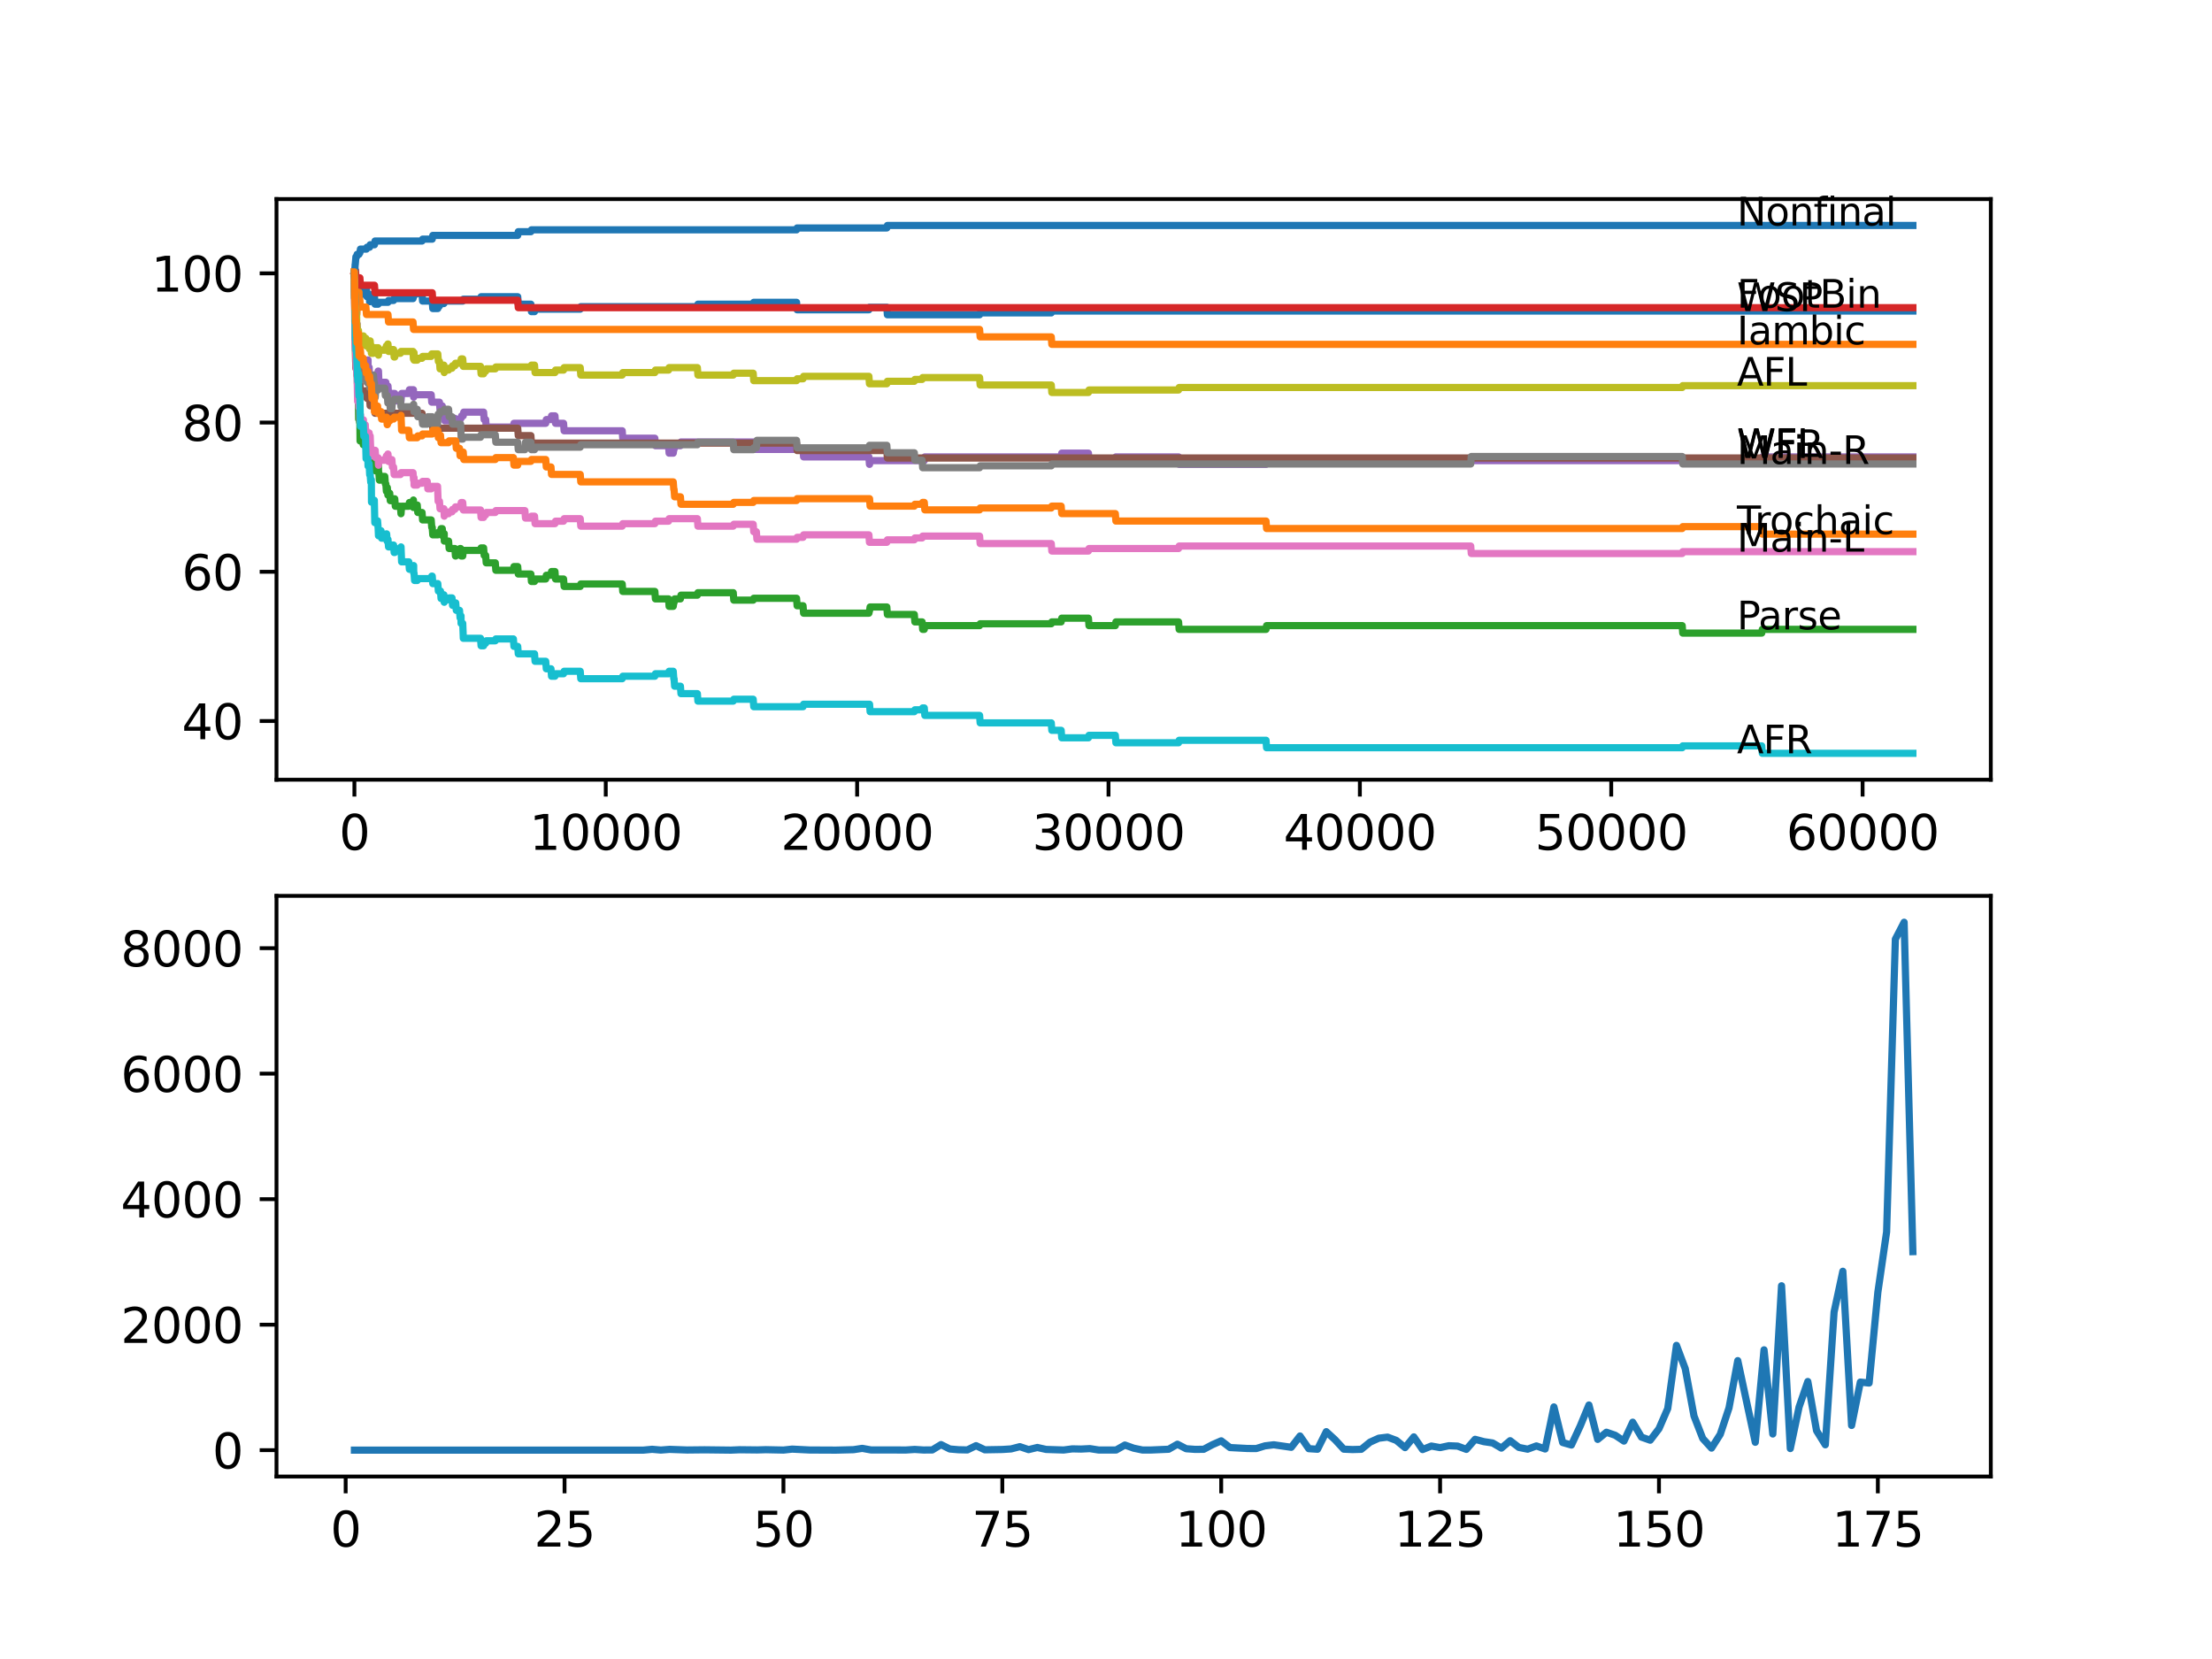 <?xml version="1.0" encoding="utf-8" standalone="no"?>
<!DOCTYPE svg PUBLIC "-//W3C//DTD SVG 1.1//EN"
  "http://www.w3.org/Graphics/SVG/1.1/DTD/svg11.dtd">
<svg xmlns:xlink="http://www.w3.org/1999/xlink" width="460.8pt" height="345.6pt" viewBox="0 0 460.8 345.6" xmlns="http://www.w3.org/2000/svg" version="1.1">
 <defs>
  <style type="text/css">*{stroke-linejoin: round; stroke-linecap: butt}</style>
 </defs>
 <g id="figure_1">
  <g id="patch_1">
   <path d="M 0 345.6 
L 460.8 345.6 
L 460.8 0 
L 0 0 
z
" style="fill: #ffffff"/>
  </g>
  <g id="axes_1">
   <g id="patch_2">
    <path d="M 57.6 162.432 
L 414.72 162.432 
L 414.72 41.472 
L 57.6 41.472 
z
" style="fill: #ffffff"/>
   </g>
   <g id="matplotlib.axis_1">
    <g id="xtick_1">
     <g id="line2d_1">
      <defs>
       <path id="mf58bd9897e" d="M 0 0 
L 0 3.5 
" style="stroke: #000000; stroke-width: 0.8"/>
      </defs>
      <g>
       <use xlink:href="#mf58bd9897e" x="73.827" y="162.432" style="stroke: #000000; stroke-width: 0.8"/>
      </g>
     </g>
     <g id="text_1">
      <!-- 0 -->
      <g transform="translate(70.646 177.03)scale(0.1 -0.1)">
       <defs>
        <path id="DejaVuSans-30" d="M 2034 4250 
Q 1547 4250 1301 3770 
Q 1056 3291 1056 2328 
Q 1056 1369 1301 889 
Q 1547 409 2034 409 
Q 2525 409 2770 889 
Q 3016 1369 3016 2328 
Q 3016 3291 2770 3770 
Q 2525 4250 2034 4250 
z
M 2034 4750 
Q 2819 4750 3233 4129 
Q 3647 3509 3647 2328 
Q 3647 1150 3233 529 
Q 2819 -91 2034 -91 
Q 1250 -91 836 529 
Q 422 1150 422 2328 
Q 422 3509 836 4129 
Q 1250 4750 2034 4750 
z
" transform="scale(0.016)"/>
       </defs>
       <use xlink:href="#DejaVuSans-30"/>
      </g>
     </g>
    </g>
    <g id="xtick_2">
     <g id="line2d_2">
      <g>
       <use xlink:href="#mf58bd9897e" x="126.192" y="162.432" style="stroke: #000000; stroke-width: 0.8"/>
      </g>
     </g>
     <g id="text_2">
      <!-- 10000 -->
      <g transform="translate(110.286 177.03)scale(0.1 -0.1)">
       <defs>
        <path id="DejaVuSans-31" d="M 794 531 
L 1825 531 
L 1825 4091 
L 703 3866 
L 703 4441 
L 1819 4666 
L 2450 4666 
L 2450 531 
L 3481 531 
L 3481 0 
L 794 0 
L 794 531 
z
" transform="scale(0.016)"/>
       </defs>
       <use xlink:href="#DejaVuSans-31"/>
       <use xlink:href="#DejaVuSans-30" x="63.623"/>
       <use xlink:href="#DejaVuSans-30" x="127.246"/>
       <use xlink:href="#DejaVuSans-30" x="190.869"/>
       <use xlink:href="#DejaVuSans-30" x="254.492"/>
      </g>
     </g>
    </g>
    <g id="xtick_3">
     <g id="line2d_3">
      <g>
       <use xlink:href="#mf58bd9897e" x="178.556" y="162.432" style="stroke: #000000; stroke-width: 0.8"/>
      </g>
     </g>
     <g id="text_3">
      <!-- 20000 -->
      <g transform="translate(162.65 177.03)scale(0.1 -0.1)">
       <defs>
        <path id="DejaVuSans-32" d="M 1228 531 
L 3431 531 
L 3431 0 
L 469 0 
L 469 531 
Q 828 903 1448 1529 
Q 2069 2156 2228 2338 
Q 2531 2678 2651 2914 
Q 2772 3150 2772 3378 
Q 2772 3750 2511 3984 
Q 2250 4219 1831 4219 
Q 1534 4219 1204 4116 
Q 875 4013 500 3803 
L 500 4441 
Q 881 4594 1212 4672 
Q 1544 4750 1819 4750 
Q 2544 4750 2975 4387 
Q 3406 4025 3406 3419 
Q 3406 3131 3298 2873 
Q 3191 2616 2906 2266 
Q 2828 2175 2409 1742 
Q 1991 1309 1228 531 
z
" transform="scale(0.016)"/>
       </defs>
       <use xlink:href="#DejaVuSans-32"/>
       <use xlink:href="#DejaVuSans-30" x="63.623"/>
       <use xlink:href="#DejaVuSans-30" x="127.246"/>
       <use xlink:href="#DejaVuSans-30" x="190.869"/>
       <use xlink:href="#DejaVuSans-30" x="254.492"/>
      </g>
     </g>
    </g>
    <g id="xtick_4">
     <g id="line2d_4">
      <g>
       <use xlink:href="#mf58bd9897e" x="230.921" y="162.432" style="stroke: #000000; stroke-width: 0.8"/>
      </g>
     </g>
     <g id="text_4">
      <!-- 30000 -->
      <g transform="translate(215.015 177.03)scale(0.1 -0.1)">
       <defs>
        <path id="DejaVuSans-33" d="M 2597 2516 
Q 3050 2419 3304 2112 
Q 3559 1806 3559 1356 
Q 3559 666 3084 287 
Q 2609 -91 1734 -91 
Q 1441 -91 1130 -33 
Q 819 25 488 141 
L 488 750 
Q 750 597 1062 519 
Q 1375 441 1716 441 
Q 2309 441 2620 675 
Q 2931 909 2931 1356 
Q 2931 1769 2642 2001 
Q 2353 2234 1838 2234 
L 1294 2234 
L 1294 2753 
L 1863 2753 
Q 2328 2753 2575 2939 
Q 2822 3125 2822 3475 
Q 2822 3834 2567 4026 
Q 2313 4219 1838 4219 
Q 1578 4219 1281 4162 
Q 984 4106 628 3988 
L 628 4550 
Q 988 4650 1302 4700 
Q 1616 4750 1894 4750 
Q 2613 4750 3031 4423 
Q 3450 4097 3450 3541 
Q 3450 3153 3228 2886 
Q 3006 2619 2597 2516 
z
" transform="scale(0.016)"/>
       </defs>
       <use xlink:href="#DejaVuSans-33"/>
       <use xlink:href="#DejaVuSans-30" x="63.623"/>
       <use xlink:href="#DejaVuSans-30" x="127.246"/>
       <use xlink:href="#DejaVuSans-30" x="190.869"/>
       <use xlink:href="#DejaVuSans-30" x="254.492"/>
      </g>
     </g>
    </g>
    <g id="xtick_5">
     <g id="line2d_5">
      <g>
       <use xlink:href="#mf58bd9897e" x="283.285" y="162.432" style="stroke: #000000; stroke-width: 0.8"/>
      </g>
     </g>
     <g id="text_5">
      <!-- 40000 -->
      <g transform="translate(267.379 177.03)scale(0.1 -0.1)">
       <defs>
        <path id="DejaVuSans-34" d="M 2419 4116 
L 825 1625 
L 2419 1625 
L 2419 4116 
z
M 2253 4666 
L 3047 4666 
L 3047 1625 
L 3713 1625 
L 3713 1100 
L 3047 1100 
L 3047 0 
L 2419 0 
L 2419 1100 
L 313 1100 
L 313 1709 
L 2253 4666 
z
" transform="scale(0.016)"/>
       </defs>
       <use xlink:href="#DejaVuSans-34"/>
       <use xlink:href="#DejaVuSans-30" x="63.623"/>
       <use xlink:href="#DejaVuSans-30" x="127.246"/>
       <use xlink:href="#DejaVuSans-30" x="190.869"/>
       <use xlink:href="#DejaVuSans-30" x="254.492"/>
      </g>
     </g>
    </g>
    <g id="xtick_6">
     <g id="line2d_6">
      <g>
       <use xlink:href="#mf58bd9897e" x="335.65" y="162.432" style="stroke: #000000; stroke-width: 0.8"/>
      </g>
     </g>
     <g id="text_6">
      <!-- 50000 -->
      <g transform="translate(319.744 177.03)scale(0.1 -0.1)">
       <defs>
        <path id="DejaVuSans-35" d="M 691 4666 
L 3169 4666 
L 3169 4134 
L 1269 4134 
L 1269 2991 
Q 1406 3038 1543 3061 
Q 1681 3084 1819 3084 
Q 2600 3084 3056 2656 
Q 3513 2228 3513 1497 
Q 3513 744 3044 326 
Q 2575 -91 1722 -91 
Q 1428 -91 1123 -41 
Q 819 9 494 109 
L 494 744 
Q 775 591 1075 516 
Q 1375 441 1709 441 
Q 2250 441 2565 725 
Q 2881 1009 2881 1497 
Q 2881 1984 2565 2268 
Q 2250 2553 1709 2553 
Q 1456 2553 1204 2497 
Q 953 2441 691 2322 
L 691 4666 
z
" transform="scale(0.016)"/>
       </defs>
       <use xlink:href="#DejaVuSans-35"/>
       <use xlink:href="#DejaVuSans-30" x="63.623"/>
       <use xlink:href="#DejaVuSans-30" x="127.246"/>
       <use xlink:href="#DejaVuSans-30" x="190.869"/>
       <use xlink:href="#DejaVuSans-30" x="254.492"/>
      </g>
     </g>
    </g>
    <g id="xtick_7">
     <g id="line2d_7">
      <g>
       <use xlink:href="#mf58bd9897e" x="388.014" y="162.432" style="stroke: #000000; stroke-width: 0.8"/>
      </g>
     </g>
     <g id="text_7">
      <!-- 60000 -->
      <g transform="translate(372.108 177.03)scale(0.1 -0.1)">
       <defs>
        <path id="DejaVuSans-36" d="M 2113 2584 
Q 1688 2584 1439 2293 
Q 1191 2003 1191 1497 
Q 1191 994 1439 701 
Q 1688 409 2113 409 
Q 2538 409 2786 701 
Q 3034 994 3034 1497 
Q 3034 2003 2786 2293 
Q 2538 2584 2113 2584 
z
M 3366 4563 
L 3366 3988 
Q 3128 4100 2886 4159 
Q 2644 4219 2406 4219 
Q 1781 4219 1451 3797 
Q 1122 3375 1075 2522 
Q 1259 2794 1537 2939 
Q 1816 3084 2150 3084 
Q 2853 3084 3261 2657 
Q 3669 2231 3669 1497 
Q 3669 778 3244 343 
Q 2819 -91 2113 -91 
Q 1303 -91 875 529 
Q 447 1150 447 2328 
Q 447 3434 972 4092 
Q 1497 4750 2381 4750 
Q 2619 4750 2861 4703 
Q 3103 4656 3366 4563 
z
" transform="scale(0.016)"/>
       </defs>
       <use xlink:href="#DejaVuSans-36"/>
       <use xlink:href="#DejaVuSans-30" x="63.623"/>
       <use xlink:href="#DejaVuSans-30" x="127.246"/>
       <use xlink:href="#DejaVuSans-30" x="190.869"/>
       <use xlink:href="#DejaVuSans-30" x="254.492"/>
      </g>
     </g>
    </g>
   </g>
   <g id="matplotlib.axis_2">
    <g id="ytick_1">
     <g id="line2d_8">
      <defs>
       <path id="m4ec3fff68a" d="M 0 0 
L -3.5 0 
" style="stroke: #000000; stroke-width: 0.8"/>
      </defs>
      <g>
       <use xlink:href="#m4ec3fff68a" x="57.6" y="150.199" style="stroke: #000000; stroke-width: 0.8"/>
      </g>
     </g>
     <g id="text_8">
      <!-- 40 -->
      <g transform="translate(37.875 153.998)scale(0.1 -0.1)">
       <use xlink:href="#DejaVuSans-34"/>
       <use xlink:href="#DejaVuSans-30" x="63.623"/>
      </g>
     </g>
    </g>
    <g id="ytick_2">
     <g id="line2d_9">
      <g>
       <use xlink:href="#m4ec3fff68a" x="57.6" y="119.114" style="stroke: #000000; stroke-width: 0.8"/>
      </g>
     </g>
     <g id="text_9">
      <!-- 60 -->
      <g transform="translate(37.875 122.913)scale(0.1 -0.1)">
       <use xlink:href="#DejaVuSans-36"/>
       <use xlink:href="#DejaVuSans-30" x="63.623"/>
      </g>
     </g>
    </g>
    <g id="ytick_3">
     <g id="line2d_10">
      <g>
       <use xlink:href="#m4ec3fff68a" x="57.6" y="88.028" style="stroke: #000000; stroke-width: 0.8"/>
      </g>
     </g>
     <g id="text_10">
      <!-- 80 -->
      <g transform="translate(37.875 91.828)scale(0.1 -0.1)">
       <defs>
        <path id="DejaVuSans-38" d="M 2034 2216 
Q 1584 2216 1326 1975 
Q 1069 1734 1069 1313 
Q 1069 891 1326 650 
Q 1584 409 2034 409 
Q 2484 409 2743 651 
Q 3003 894 3003 1313 
Q 3003 1734 2745 1975 
Q 2488 2216 2034 2216 
z
M 1403 2484 
Q 997 2584 770 2862 
Q 544 3141 544 3541 
Q 544 4100 942 4425 
Q 1341 4750 2034 4750 
Q 2731 4750 3128 4425 
Q 3525 4100 3525 3541 
Q 3525 3141 3298 2862 
Q 3072 2584 2669 2484 
Q 3125 2378 3379 2068 
Q 3634 1759 3634 1313 
Q 3634 634 3220 271 
Q 2806 -91 2034 -91 
Q 1263 -91 848 271 
Q 434 634 434 1313 
Q 434 1759 690 2068 
Q 947 2378 1403 2484 
z
M 1172 3481 
Q 1172 3119 1398 2916 
Q 1625 2713 2034 2713 
Q 2441 2713 2670 2916 
Q 2900 3119 2900 3481 
Q 2900 3844 2670 4047 
Q 2441 4250 2034 4250 
Q 1625 4250 1398 4047 
Q 1172 3844 1172 3481 
z
" transform="scale(0.016)"/>
       </defs>
       <use xlink:href="#DejaVuSans-38"/>
       <use xlink:href="#DejaVuSans-30" x="63.623"/>
      </g>
     </g>
    </g>
    <g id="ytick_4">
     <g id="line2d_11">
      <g>
       <use xlink:href="#m4ec3fff68a" x="57.6" y="56.943" style="stroke: #000000; stroke-width: 0.8"/>
      </g>
     </g>
     <g id="text_11">
      <!-- 100 -->
      <g transform="translate(31.512 60.743)scale(0.1 -0.1)">
       <use xlink:href="#DejaVuSans-31"/>
       <use xlink:href="#DejaVuSans-30" x="63.623"/>
       <use xlink:href="#DejaVuSans-30" x="127.246"/>
      </g>
     </g>
    </g>
   </g>
   <g id="line2d_12">
    <path d="M 73.833 56.943 
L 73.843 56.244 
L 73.917 58.057 
L 73.922 58.057 
L 73.927 59.611 
L 73.985 56.373 
L 74.037 59.482 
L 74.053 59.482 
L 74.095 62.59 
L 74.168 62.072 
L 74.178 62.072 
L 74.288 61.554 
L 74.304 63.109 
L 74.398 62.202 
L 74.414 62.202 
L 74.529 61.295 
L 74.686 61.295 
L 74.786 60.13 
L 74.791 61.684 
L 74.959 61.684 
L 75.074 61.295 
L 75.707 61.295 
L 75.823 60.777 
L 76.226 60.777 
L 76.331 60.259 
L 76.446 61.813 
L 76.896 61.813 
L 76.99 61.295 
L 76.996 62.85 
L 77.116 62.85 
L 77.231 62.331 
L 77.357 62.331 
L 77.472 61.813 
L 78.011 61.813 
L 78.127 63.368 
L 78.776 63.368 
L 78.891 62.979 
L 80.823 62.979 
L 80.939 62.59 
L 81.991 62.59 
L 82.106 62.202 
L 86.039 62.202 
L 86.154 61.684 
L 86.248 61.684 
L 86.364 61.166 
L 87.919 61.166 
L 88.034 62.72 
L 90.04 62.72 
L 90.155 64.274 
L 91.202 64.274 
L 91.317 63.756 
L 91.548 63.756 
L 91.663 63.238 
L 92.474 63.238 
L 92.59 62.72 
L 96.397 62.72 
L 96.512 62.331 
L 100.104 62.331 
L 100.219 61.813 
L 107.849 61.813 
L 107.964 63.368 
L 110.593 63.368 
L 110.708 64.922 
L 111.352 64.922 
L 111.467 64.404 
L 120.872 64.404 
L 120.987 63.886 
L 145.274 63.886 
L 145.389 63.368 
L 156.904 63.368 
L 157.019 62.979 
L 165.937 62.979 
L 166.052 64.533 
L 181.007 64.533 
L 181.122 64.015 
L 184.741 64.015 
L 184.856 65.569 
L 204.068 65.569 
L 204.184 65.181 
L 218.998 65.181 
L 219.113 64.792 
L 398.487 64.792 
L 398.487 64.792 
" clip-path="url(#p5e7562439b)" style="fill: none; stroke: #1f77b4; stroke-width: 1.5; stroke-linecap: square"/>
   </g>
   <g id="line2d_13">
    <path d="M 73.833 58.498 
L 73.927 64.87 
L 73.958 63.704 
L 73.995 63.704 
L 74.006 63.316 
L 74.011 64.87 
L 74.095 64.481 
L 74.168 64.481 
L 74.283 63.963 
L 74.304 63.963 
L 74.341 65.518 
L 74.414 63.963 
L 74.55 63.963 
L 74.665 62.409 
L 74.712 62.409 
L 74.786 60.855 
L 74.822 62.409 
L 74.959 62.409 
L 75.074 63.963 
L 76.226 63.963 
L 76.341 65.518 
L 80.823 65.518 
L 80.939 67.072 
L 86.039 67.072 
L 86.154 68.626 
L 204.068 68.626 
L 204.184 70.18 
L 218.998 70.18 
L 219.113 71.735 
L 398.487 71.735 
L 398.487 71.735 
" clip-path="url(#p5e7562439b)" style="fill: none; stroke: #ff7f0e; stroke-width: 1.5; stroke-linecap: square"/>
   </g>
   <g id="line2d_14">
    <path d="M 73.833 58.498 
L 73.843 57.798 
L 73.864 62.072 
L 73.88 62.072 
L 73.89 62.072 
L 73.911 61.166 
L 73.927 65.828 
L 73.932 65.828 
L 74.063 73.082 
L 74.068 72.305 
L 74.095 75.413 
L 74.157 74.895 
L 74.168 74.895 
L 74.178 76.449 
L 74.278 75.154 
L 74.288 75.154 
L 74.403 77.356 
L 74.414 77.356 
L 74.419 76.838 
L 74.461 79.946 
L 74.498 79.558 
L 74.618 82.666 
L 74.65 82.666 
L 74.718 87.329 
L 74.77 86.422 
L 74.786 86.422 
L 74.901 87.977 
L 74.959 87.977 
L 74.969 87.588 
L 75.011 91.862 
L 75.016 91.862 
L 75.084 91.862 
L 75.199 91.085 
L 75.571 91.085 
L 75.671 92.639 
L 75.681 91.862 
L 76.168 91.862 
L 76.283 90.567 
L 76.331 90.567 
L 76.446 92.121 
L 76.624 92.121 
L 76.671 91.344 
L 76.676 92.898 
L 76.728 92.898 
L 76.959 92.898 
L 77.006 96.007 
L 77.074 95.618 
L 77.116 95.618 
L 77.231 95.1 
L 77.341 95.1 
L 77.357 96.655 
L 77.388 94.582 
L 77.446 94.582 
L 77.812 94.582 
L 77.928 96.136 
L 77.98 96.136 
L 78.011 94.971 
L 78.017 96.525 
L 78.079 96.525 
L 78.195 98.079 
L 78.655 98.079 
L 78.771 97.302 
L 78.776 97.302 
L 78.844 96.914 
L 78.849 98.468 
L 78.87 98.468 
L 78.917 98.468 
L 79.033 100.022 
L 79.378 100.022 
L 79.493 99.245 
L 80.158 99.245 
L 80.274 100.799 
L 80.378 100.799 
L 80.493 102.354 
L 80.546 102.354 
L 80.661 101.576 
L 80.687 101.576 
L 80.802 103.131 
L 80.823 103.131 
L 80.939 102.742 
L 81.185 102.742 
L 81.3 104.296 
L 81.991 104.296 
L 82.106 103.908 
L 82.232 103.908 
L 82.347 105.462 
L 83.415 105.462 
L 83.531 107.016 
L 83.541 107.016 
L 83.662 105.462 
L 85.164 105.462 
L 85.28 104.685 
L 86.039 104.685 
L 86.123 104.167 
L 86.128 105.721 
L 86.138 105.721 
L 86.248 105.721 
L 86.364 105.203 
L 86.919 105.203 
L 87.034 106.757 
L 87.919 106.757 
L 88.034 108.311 
L 89.825 108.311 
L 89.94 109.866 
L 90.04 109.866 
L 90.155 111.42 
L 91.202 111.42 
L 91.317 110.902 
L 91.762 110.902 
L 91.878 110.125 
L 92.134 110.125 
L 92.249 111.679 
L 92.474 111.679 
L 92.543 111.161 
L 92.548 112.715 
L 92.574 112.715 
L 93.448 112.715 
L 93.564 114.269 
L 94.763 114.269 
L 94.878 115.824 
L 94.936 115.824 
L 95.051 115.047 
L 95.726 115.047 
L 95.842 114.269 
L 95.957 114.269 
L 96.072 115.824 
L 96.397 115.824 
L 96.522 114.658 
L 100.104 114.658 
L 100.219 114.14 
L 100.743 114.14 
L 100.858 115.694 
L 101.172 115.694 
L 101.287 117.248 
L 103.178 117.248 
L 103.293 118.803 
L 106.948 118.803 
L 107.063 118.026 
L 107.849 118.026 
L 107.964 119.58 
L 110.593 119.58 
L 110.708 121.134 
L 111.352 121.134 
L 111.467 120.616 
L 113.687 120.616 
L 113.803 119.839 
L 114.777 119.839 
L 114.892 119.062 
L 115.609 119.062 
L 115.724 120.616 
L 117.4 120.616 
L 117.515 122.17 
L 120.872 122.17 
L 120.987 121.652 
L 129.617 121.652 
L 129.732 123.206 
L 136.419 123.206 
L 136.534 124.761 
L 139.273 124.761 
L 139.388 126.315 
L 140.247 126.315 
L 140.362 125.538 
L 140.419 125.538 
L 140.535 124.761 
L 141.744 124.761 
L 141.859 123.984 
L 145.274 123.984 
L 145.389 123.465 
L 152.746 123.465 
L 152.861 125.02 
L 156.904 125.02 
L 157.019 124.631 
L 165.937 124.631 
L 166.052 126.185 
L 167.288 126.185 
L 167.403 127.74 
L 181.007 127.74 
L 181.122 127.222 
L 181.143 127.222 
L 181.258 126.444 
L 184.741 126.444 
L 184.856 127.999 
L 190.469 127.999 
L 190.585 129.553 
L 192.093 129.553 
L 192.208 131.107 
L 192.543 131.107 
L 192.658 130.33 
L 204.068 130.33 
L 204.184 129.942 
L 218.998 129.942 
L 219.113 129.553 
L 221.061 129.553 
L 221.176 128.776 
L 226.742 128.776 
L 226.857 130.33 
L 232.345 130.33 
L 232.46 129.553 
L 245.52 129.553 
L 245.635 131.107 
L 263.738 131.107 
L 263.853 130.33 
L 350.432 130.33 
L 350.548 131.884 
L 367.001 131.884 
L 367.116 131.107 
L 398.487 131.107 
L 398.487 131.107 
" clip-path="url(#p5e7562439b)" style="fill: none; stroke: #2ca02c; stroke-width: 1.5; stroke-linecap: square"/>
   </g>
   <g id="line2d_15">
    <path d="M 73.833 56.632 
L 73.948 56.322 
L 74.053 56.322 
L 74.168 57.876 
L 74.969 57.876 
L 75.084 59.43 
L 78.011 59.43 
L 78.127 60.984 
L 90.04 60.984 
L 90.155 62.539 
L 107.849 62.539 
L 107.964 64.093 
L 398.487 64.093 
L 398.487 64.093 
" clip-path="url(#p5e7562439b)" style="fill: none; stroke: #d62728; stroke-width: 1.5; stroke-linecap: square"/>
   </g>
   <g id="line2d_16">
    <path d="M 73.833 56.943 
L 73.964 63.704 
L 73.99 63.186 
L 73.995 64.741 
L 74.053 64.352 
L 74.063 65.906 
L 74.163 65.129 
L 74.168 65.129 
L 74.246 68.238 
L 74.283 67.46 
L 74.393 67.46 
L 74.519 72.123 
L 74.54 72.123 
L 74.561 71.605 
L 74.566 73.159 
L 74.639 73.159 
L 74.686 73.159 
L 74.707 76.268 
L 74.801 75.361 
L 74.985 75.361 
L 75.006 74.973 
L 75.011 76.527 
L 75.095 75.232 
L 75.571 75.232 
L 75.671 76.786 
L 75.681 76.009 
L 75.707 76.009 
L 75.728 77.563 
L 75.817 77.045 
L 76.137 77.045 
L 76.257 75.75 
L 76.624 75.75 
L 76.671 74.973 
L 76.676 76.527 
L 76.728 76.527 
L 76.896 76.527 
L 77.006 79.635 
L 77.011 79.247 
L 77.341 79.247 
L 77.367 80.801 
L 77.451 79.247 
L 77.98 79.247 
L 78.106 78.081 
L 78.655 78.081 
L 78.771 77.304 
L 78.844 77.304 
L 78.964 80.413 
L 79.378 80.413 
L 79.493 79.635 
L 80.378 79.635 
L 80.493 81.19 
L 80.546 81.19 
L 80.661 80.413 
L 80.823 80.413 
L 80.939 81.967 
L 82.232 81.967 
L 82.347 83.521 
L 83.541 83.521 
L 83.662 81.967 
L 85.164 81.967 
L 85.28 81.19 
L 86.123 81.19 
L 86.175 82.744 
L 86.233 82.226 
L 89.825 82.226 
L 89.94 83.78 
L 91.548 83.78 
L 91.663 85.334 
L 91.762 85.334 
L 91.878 84.557 
L 92.134 84.557 
L 92.249 86.112 
L 92.543 86.112 
L 92.658 87.666 
L 94.161 87.666 
L 94.276 87.148 
L 94.763 87.148 
L 94.878 88.702 
L 94.936 88.702 
L 95.051 87.925 
L 95.726 87.925 
L 95.842 87.148 
L 96.041 87.148 
L 96.156 86.63 
L 96.496 86.63 
L 96.611 85.852 
L 100.743 85.852 
L 100.858 87.407 
L 101.172 87.407 
L 101.287 88.961 
L 106.948 88.961 
L 107.063 88.184 
L 113.687 88.184 
L 113.803 87.407 
L 114.777 87.407 
L 114.892 86.63 
L 115.609 86.63 
L 115.724 88.184 
L 117.4 88.184 
L 117.515 89.738 
L 129.617 89.738 
L 129.732 91.292 
L 136.419 91.292 
L 136.534 92.847 
L 139.273 92.847 
L 139.388 94.401 
L 140.247 94.401 
L 140.362 93.624 
L 140.419 93.624 
L 140.535 92.847 
L 141.744 92.847 
L 141.859 92.07 
L 156.904 92.07 
L 157.019 93.624 
L 167.288 93.624 
L 167.403 95.178 
L 181.007 95.178 
L 181.122 96.732 
L 181.143 96.732 
L 181.258 95.955 
L 192.543 95.955 
L 192.658 95.178 
L 221.061 95.178 
L 221.176 94.401 
L 226.742 94.401 
L 226.857 95.955 
L 232.345 95.955 
L 232.46 95.178 
L 245.52 95.178 
L 245.635 96.732 
L 263.738 96.732 
L 263.853 95.955 
L 367.001 95.955 
L 367.116 95.178 
L 398.487 95.178 
L 398.487 95.178 
" clip-path="url(#p5e7562439b)" style="fill: none; stroke: #9467bd; stroke-width: 1.5; stroke-linecap: square"/>
   </g>
   <g id="line2d_17">
    <path d="M 73.833 56.943 
L 73.843 56.943 
L 73.995 70.543 
L 74.006 70.543 
L 74.136 76.76 
L 74.288 76.76 
L 74.403 78.314 
L 74.786 78.314 
L 74.901 79.869 
L 74.969 79.869 
L 75.084 81.423 
L 76.331 81.423 
L 76.446 82.977 
L 76.99 82.977 
L 77.106 84.531 
L 78.011 84.531 
L 78.127 86.086 
L 87.919 86.086 
L 88.034 87.64 
L 90.04 87.64 
L 90.155 89.194 
L 107.849 89.194 
L 107.964 90.748 
L 110.593 90.748 
L 110.708 92.303 
L 165.937 92.303 
L 166.052 93.857 
L 184.741 93.857 
L 184.856 95.411 
L 398.487 95.411 
L 398.487 95.411 
" clip-path="url(#p5e7562439b)" style="fill: none; stroke: #8c564b; stroke-width: 1.5; stroke-linecap: square"/>
   </g>
   <g id="line2d_18">
    <path d="M 73.833 56.632 
L 73.995 72.408 
L 74.037 71.32 
L 74.042 72.874 
L 74.089 72.097 
L 74.215 76.76 
L 74.288 76.76 
L 74.304 76.242 
L 74.309 77.796 
L 74.372 77.796 
L 74.498 83.625 
L 74.54 83.625 
L 74.655 82.718 
L 74.686 82.718 
L 74.786 84.92 
L 74.801 84.609 
L 74.938 84.609 
L 74.985 87.718 
L 75.053 86.94 
L 75.069 86.94 
L 75.105 86.422 
L 75.11 87.977 
L 75.168 87.977 
L 75.571 87.977 
L 75.686 87.459 
L 75.707 87.459 
L 75.728 89.013 
L 75.817 88.495 
L 76.105 88.495 
L 76.137 90.049 
L 76.215 89.531 
L 76.226 89.531 
L 76.331 91.085 
L 76.336 90.697 
L 76.671 90.697 
L 76.786 90.179 
L 76.896 90.179 
L 76.99 91.733 
L 77.006 91.215 
L 77.116 90.826 
L 77.236 93.935 
L 77.341 93.935 
L 77.357 93.417 
L 77.362 94.971 
L 77.441 94.971 
L 77.812 94.971 
L 77.928 94.582 
L 77.98 94.582 
L 78.1 93.805 
L 78.158 93.805 
L 78.273 95.359 
L 78.776 95.359 
L 78.844 96.914 
L 78.886 96.396 
L 78.917 96.396 
L 79.033 95.877 
L 80.158 95.877 
L 80.274 95.489 
L 80.378 95.489 
L 80.493 94.971 
L 80.687 94.971 
L 80.802 94.582 
L 80.823 94.582 
L 80.939 96.136 
L 81.185 96.136 
L 81.3 95.748 
L 81.635 95.748 
L 81.75 97.302 
L 81.991 97.302 
L 82.106 98.856 
L 83.415 98.856 
L 83.531 98.468 
L 86.039 98.468 
L 86.154 100.022 
L 86.175 100.022 
L 86.248 99.504 
L 86.254 101.058 
L 86.275 101.058 
L 86.919 101.058 
L 87.034 100.67 
L 87.919 100.67 
L 88.034 100.281 
L 89.008 100.281 
L 89.123 101.835 
L 89.825 101.835 
L 89.94 101.317 
L 91.15 101.317 
L 91.27 104.426 
L 91.548 104.426 
L 91.663 105.98 
L 92.474 105.98 
L 92.543 107.534 
L 92.584 107.016 
L 93.448 107.016 
L 93.564 106.628 
L 94.161 106.628 
L 94.276 106.11 
L 94.763 106.11 
L 94.878 105.592 
L 95.957 105.592 
L 96.077 104.685 
L 96.397 104.685 
L 96.512 106.239 
L 100.104 106.239 
L 100.219 107.793 
L 100.743 107.793 
L 100.858 107.275 
L 101.172 107.275 
L 101.287 106.757 
L 103.178 106.757 
L 103.293 106.369 
L 109.346 106.369 
L 109.462 107.923 
L 110.593 107.923 
L 110.708 107.534 
L 111.352 107.534 
L 111.467 109.089 
L 115.609 109.089 
L 115.724 108.571 
L 117.4 108.571 
L 117.515 108.052 
L 120.872 108.052 
L 120.987 109.607 
L 129.617 109.607 
L 129.732 109.089 
L 136.419 109.089 
L 136.534 108.571 
L 139.273 108.571 
L 139.388 108.052 
L 145.274 108.052 
L 145.389 109.607 
L 152.746 109.607 
L 152.861 109.218 
L 156.904 109.218 
L 157.019 110.772 
L 157.564 110.772 
L 157.679 112.327 
L 165.937 112.327 
L 166.052 111.938 
L 167.288 111.938 
L 167.403 111.42 
L 181.007 111.42 
L 181.122 112.974 
L 184.741 112.974 
L 184.856 112.456 
L 190.469 112.456 
L 190.585 112.068 
L 192.093 112.068 
L 192.208 111.679 
L 204.068 111.679 
L 204.184 113.233 
L 218.998 113.233 
L 219.113 114.788 
L 226.742 114.788 
L 226.857 114.269 
L 245.52 114.269 
L 245.635 113.751 
L 306.378 113.751 
L 306.493 115.306 
L 350.432 115.306 
L 350.548 114.917 
L 398.487 114.917 
L 398.487 114.917 
" clip-path="url(#p5e7562439b)" style="fill: none; stroke: #e377c2; stroke-width: 1.5; stroke-linecap: square"/>
   </g>
   <g id="line2d_19">
    <path d="M 73.833 56.943 
L 73.843 56.244 
L 73.864 60.518 
L 73.875 60.518 
L 73.917 66.994 
L 74 65.699 
L 74.006 65.699 
L 74.089 70.362 
L 74.126 69.326 
L 74.178 69.326 
L 74.288 68.807 
L 74.304 70.362 
L 74.398 68.937 
L 74.414 68.937 
L 74.419 68.419 
L 74.424 69.973 
L 74.513 69.585 
L 74.54 69.585 
L 74.66 72.693 
L 74.686 72.693 
L 74.702 72.305 
L 74.712 75.413 
L 74.765 74.895 
L 74.786 74.895 
L 74.901 76.449 
L 74.938 76.449 
L 74.969 74.506 
L 74.995 77.615 
L 75.042 77.615 
L 75.069 77.615 
L 75.105 79.169 
L 75.178 77.615 
L 75.707 77.615 
L 75.728 77.097 
L 75.734 78.651 
L 75.807 78.651 
L 76.105 78.651 
L 76.137 77.097 
L 76.215 78.651 
L 76.226 78.651 
L 76.331 78.133 
L 76.446 79.687 
L 76.896 79.687 
L 76.99 79.169 
L 76.996 80.723 
L 77.116 80.723 
L 77.247 78.651 
L 77.357 78.651 
L 77.472 78.133 
L 77.812 78.133 
L 77.928 79.687 
L 78.011 79.687 
L 78.132 82.796 
L 78.158 82.796 
L 78.273 81.242 
L 78.776 81.242 
L 78.891 80.853 
L 80.158 80.853 
L 80.274 82.407 
L 80.687 82.407 
L 80.802 83.961 
L 80.823 83.961 
L 80.939 83.573 
L 81.185 83.573 
L 81.3 85.127 
L 81.635 85.127 
L 81.75 83.573 
L 81.991 83.573 
L 82.106 83.184 
L 83.415 83.184 
L 83.531 84.739 
L 86.039 84.739 
L 86.154 84.221 
L 86.175 84.221 
L 86.248 85.775 
L 86.285 85.257 
L 86.919 85.257 
L 87.034 86.811 
L 87.919 86.811 
L 88.034 88.365 
L 89.008 88.365 
L 89.123 86.811 
L 90.04 86.811 
L 90.155 88.365 
L 91.15 88.365 
L 91.265 86.293 
L 91.548 86.293 
L 91.663 85.775 
L 92.474 85.775 
L 92.59 85.257 
L 93.448 85.257 
L 93.564 86.811 
L 94.161 86.811 
L 94.276 88.365 
L 95.957 88.365 
L 96.077 91.474 
L 96.397 91.474 
L 96.512 91.085 
L 100.104 91.085 
L 100.219 90.567 
L 103.178 90.567 
L 103.293 92.121 
L 107.849 92.121 
L 107.964 93.676 
L 109.346 93.676 
L 109.462 92.121 
L 110.593 92.121 
L 110.708 93.676 
L 111.352 93.676 
L 111.467 93.157 
L 120.872 93.157 
L 120.987 92.639 
L 145.274 92.639 
L 145.389 92.121 
L 152.746 92.121 
L 152.861 93.676 
L 156.904 93.676 
L 157.019 93.287 
L 157.564 93.287 
L 157.679 91.733 
L 165.937 91.733 
L 166.052 93.287 
L 181.007 93.287 
L 181.122 92.769 
L 184.741 92.769 
L 184.856 94.323 
L 190.469 94.323 
L 190.585 95.877 
L 192.093 95.877 
L 192.208 97.432 
L 204.068 97.432 
L 204.184 97.043 
L 218.998 97.043 
L 219.113 96.655 
L 306.378 96.655 
L 306.493 95.1 
L 350.432 95.1 
L 350.548 96.655 
L 398.487 96.655 
L 398.487 96.655 
" clip-path="url(#p5e7562439b)" style="fill: none; stroke: #7f7f7f; stroke-width: 1.5; stroke-linecap: square"/>
   </g>
   <g id="line2d_20">
    <path d="M 73.833 56.632 
L 73.969 64.766 
L 73.979 64.766 
L 73.995 66.321 
L 74.074 64.456 
L 74.089 64.456 
L 74.095 63.937 
L 74.1 65.492 
L 74.178 64.974 
L 74.288 66.528 
L 74.304 66.01 
L 74.309 67.564 
L 74.372 67.564 
L 74.493 70.543 
L 74.54 70.543 
L 74.665 68.859 
L 74.686 68.859 
L 74.707 71.968 
L 74.801 70.232 
L 74.959 70.232 
L 74.985 71.786 
L 75.069 71.009 
L 75.184 70.491 
L 75.571 70.491 
L 75.686 69.973 
L 75.707 69.973 
L 75.728 71.527 
L 75.817 71.009 
L 76.137 71.009 
L 76.226 70.491 
L 76.231 72.046 
L 76.236 72.046 
L 76.331 72.046 
L 76.446 71.657 
L 76.671 71.657 
L 76.786 71.139 
L 76.896 71.139 
L 76.959 72.693 
L 77.006 71.398 
L 77.116 71.009 
L 77.231 72.564 
L 77.341 72.564 
L 77.357 72.046 
L 77.362 73.6 
L 77.441 73.6 
L 77.812 73.6 
L 77.928 73.211 
L 77.98 73.211 
L 78.1 72.434 
L 78.776 72.434 
L 78.844 73.988 
L 78.886 73.47 
L 78.917 73.47 
L 79.033 72.952 
L 80.158 72.952 
L 80.274 72.564 
L 80.378 72.564 
L 80.493 72.046 
L 80.687 72.046 
L 80.802 71.657 
L 80.823 71.657 
L 80.939 73.211 
L 81.185 73.211 
L 81.3 72.823 
L 81.991 72.823 
L 82.106 74.377 
L 82.232 74.377 
L 82.347 73.6 
L 83.415 73.6 
L 83.531 73.211 
L 86.039 73.211 
L 86.123 74.765 
L 86.149 73.988 
L 86.175 73.988 
L 86.248 73.47 
L 86.254 75.025 
L 86.275 75.025 
L 86.919 75.025 
L 87.034 74.636 
L 87.919 74.636 
L 88.034 74.247 
L 89.825 74.247 
L 89.94 73.729 
L 91.202 73.729 
L 91.317 75.284 
L 91.548 75.284 
L 91.663 76.838 
L 92.134 76.838 
L 92.249 76.061 
L 92.474 76.061 
L 92.543 77.615 
L 92.584 77.097 
L 93.448 77.097 
L 93.564 76.708 
L 94.161 76.708 
L 94.276 76.19 
L 94.763 76.19 
L 94.878 75.672 
L 95.957 75.672 
L 96.077 74.765 
L 96.397 74.765 
L 96.512 76.32 
L 100.104 76.32 
L 100.219 77.874 
L 100.743 77.874 
L 100.858 77.356 
L 101.172 77.356 
L 101.287 76.838 
L 103.178 76.838 
L 103.293 76.449 
L 110.593 76.449 
L 110.708 76.061 
L 111.352 76.061 
L 111.467 77.615 
L 115.609 77.615 
L 115.724 77.097 
L 117.4 77.097 
L 117.515 76.579 
L 120.872 76.579 
L 120.987 78.133 
L 129.617 78.133 
L 129.732 77.615 
L 136.419 77.615 
L 136.534 77.097 
L 139.273 77.097 
L 139.388 76.579 
L 145.274 76.579 
L 145.389 78.133 
L 152.746 78.133 
L 152.861 77.744 
L 156.904 77.744 
L 157.019 79.299 
L 165.937 79.299 
L 166.052 78.91 
L 167.288 78.91 
L 167.403 78.392 
L 181.007 78.392 
L 181.122 79.946 
L 184.741 79.946 
L 184.856 79.428 
L 190.469 79.428 
L 190.585 79.04 
L 192.093 79.04 
L 192.208 78.651 
L 204.068 78.651 
L 204.184 80.205 
L 218.998 80.205 
L 219.113 81.76 
L 226.742 81.76 
L 226.857 81.242 
L 245.52 81.242 
L 245.635 80.723 
L 350.432 80.723 
L 350.548 80.335 
L 398.487 80.335 
L 398.487 80.335 
" clip-path="url(#p5e7562439b)" style="fill: none; stroke: #bcbd22; stroke-width: 1.5; stroke-linecap: square"/>
   </g>
   <g id="line2d_21">
    <path d="M 73.833 56.632 
L 73.838 56.322 
L 73.88 58.342 
L 73.885 58.342 
L 74.006 70.647 
L 74.032 70.336 
L 74.063 70.336 
L 74.168 73.056 
L 74.178 72.538 
L 74.246 72.538 
L 74.367 75.646 
L 74.372 75.646 
L 74.493 78.625 
L 74.498 78.625 
L 74.54 77.848 
L 74.545 79.402 
L 74.608 78.625 
L 74.65 78.625 
L 74.702 77.848 
L 74.712 80.957 
L 74.718 80.957 
L 74.786 82.511 
L 74.833 82.2 
L 74.959 82.2 
L 75.089 88.806 
L 75.571 88.806 
L 75.671 88.287 
L 75.786 90.878 
L 76.137 90.878 
L 76.262 95.541 
L 76.624 95.541 
L 76.671 97.095 
L 76.734 96.577 
L 76.896 96.577 
L 77.011 98.908 
L 77.116 98.908 
L 77.231 100.463 
L 77.341 100.463 
L 77.357 99.944 
L 77.388 104.607 
L 77.409 104.607 
L 77.812 104.607 
L 77.928 104.219 
L 77.98 104.219 
L 78.079 108.881 
L 78.1 108.493 
L 78.655 108.493 
L 78.771 110.047 
L 78.776 110.047 
L 78.844 111.601 
L 78.886 111.083 
L 78.917 111.083 
L 79.033 110.565 
L 79.378 110.565 
L 79.493 112.119 
L 80.158 112.119 
L 80.274 111.731 
L 80.378 111.731 
L 80.493 111.213 
L 80.546 111.213 
L 80.661 112.767 
L 80.687 112.767 
L 80.802 112.378 
L 80.823 112.378 
L 80.939 113.933 
L 81.185 113.933 
L 81.3 113.544 
L 81.991 113.544 
L 82.106 115.098 
L 82.232 115.098 
L 82.347 114.321 
L 83.415 114.321 
L 83.531 113.933 
L 83.541 113.933 
L 83.662 117.041 
L 85.164 117.041 
L 85.28 118.595 
L 86.123 118.595 
L 86.175 117.818 
L 86.18 119.373 
L 86.227 119.373 
L 86.248 119.373 
L 86.364 120.927 
L 86.919 120.927 
L 87.034 120.538 
L 89.825 120.538 
L 89.94 120.02 
L 90.04 120.02 
L 90.155 121.574 
L 91.202 121.574 
L 91.317 123.129 
L 91.762 123.129 
L 91.878 124.683 
L 92.134 124.683 
L 92.249 123.906 
L 92.474 123.906 
L 92.543 125.46 
L 92.584 124.942 
L 93.448 124.942 
L 93.564 124.553 
L 94.161 124.553 
L 94.276 126.108 
L 94.763 126.108 
L 94.878 125.59 
L 94.936 125.59 
L 95.051 127.144 
L 95.726 127.144 
L 95.842 128.698 
L 95.957 128.698 
L 96.041 128.31 
L 96.046 129.864 
L 96.051 129.864 
L 96.397 129.864 
L 96.517 132.972 
L 100.104 132.972 
L 100.219 134.527 
L 100.743 134.527 
L 100.858 134.009 
L 101.172 134.009 
L 101.287 133.49 
L 103.178 133.49 
L 103.293 133.102 
L 106.948 133.102 
L 107.063 134.656 
L 107.849 134.656 
L 107.964 136.21 
L 111.352 136.21 
L 111.467 137.765 
L 113.687 137.765 
L 113.803 139.319 
L 114.777 139.319 
L 114.892 140.873 
L 115.609 140.873 
L 115.724 140.355 
L 117.4 140.355 
L 117.515 139.837 
L 120.872 139.837 
L 120.987 141.391 
L 129.617 141.391 
L 129.732 140.873 
L 136.419 140.873 
L 136.534 140.355 
L 139.273 140.355 
L 139.388 139.837 
L 140.247 139.837 
L 140.362 141.391 
L 140.419 141.391 
L 140.535 142.946 
L 141.744 142.946 
L 141.859 144.5 
L 145.274 144.5 
L 145.389 146.054 
L 152.746 146.054 
L 152.861 145.665 
L 156.904 145.665 
L 157.019 147.22 
L 167.288 147.22 
L 167.403 146.702 
L 181.143 146.702 
L 181.258 148.256 
L 190.469 148.256 
L 190.585 147.867 
L 192.093 147.867 
L 192.208 147.479 
L 192.543 147.479 
L 192.658 149.033 
L 204.068 149.033 
L 204.184 150.587 
L 218.998 150.587 
L 219.113 152.142 
L 221.061 152.142 
L 221.176 153.696 
L 226.742 153.696 
L 226.857 153.178 
L 232.345 153.178 
L 232.46 154.732 
L 245.52 154.732 
L 245.635 154.214 
L 263.738 154.214 
L 263.853 155.768 
L 350.432 155.768 
L 350.548 155.38 
L 367.001 155.38 
L 367.116 156.934 
L 398.487 156.934 
L 398.487 156.934 
" clip-path="url(#p5e7562439b)" style="fill: none; stroke: #17becf; stroke-width: 1.5; stroke-linecap: square"/>
   </g>
   <g id="line2d_22">
    <path d="M 73.833 56.943 
L 73.843 56.943 
L 73.859 57.798 
L 73.985 55.104 
L 74.006 55.104 
L 74.142 53.498 
L 74.288 53.498 
L 74.403 52.98 
L 74.786 52.98 
L 74.901 52.669 
L 74.969 52.669 
L 75.084 51.892 
L 76.331 51.892 
L 76.446 51.503 
L 76.99 51.503 
L 77.106 50.985 
L 78.011 50.985 
L 78.127 50.208 
L 87.919 50.208 
L 88.034 49.82 
L 90.04 49.82 
L 90.155 49.043 
L 107.849 49.043 
L 107.964 48.265 
L 110.593 48.265 
L 110.708 47.877 
L 165.937 47.877 
L 166.052 47.488 
L 184.741 47.488 
L 184.856 46.97 
L 398.487 46.97 
L 398.487 46.97 
" clip-path="url(#p5e7562439b)" style="fill: none; stroke: #1f77b4; stroke-width: 1.5; stroke-linecap: square"/>
   </g>
   <g id="line2d_23">
    <path d="M 73.833 56.632 
L 73.838 56.632 
L 73.953 64.352 
L 73.969 63.963 
L 73.99 63.963 
L 73.995 63.186 
L 74.068 67.15 
L 74.079 66.761 
L 74.168 66.761 
L 74.288 69.87 
L 74.341 69.87 
L 74.372 71.424 
L 74.451 70.647 
L 74.477 70.647 
L 74.55 69.481 
L 74.555 71.035 
L 74.582 71.035 
L 74.65 71.035 
L 74.712 69.481 
L 74.723 72.59 
L 74.739 72.59 
L 74.744 72.59 
L 74.786 74.144 
L 74.859 73.833 
L 74.959 73.833 
L 74.985 72.667 
L 74.99 74.221 
L 75.079 73.056 
L 75.084 73.056 
L 75.199 74.61 
L 75.671 74.61 
L 75.786 76.164 
L 76.168 76.164 
L 76.283 77.719 
L 76.331 77.719 
L 76.446 77.33 
L 76.624 77.33 
L 76.739 78.884 
L 76.896 78.884 
L 77.006 78.366 
L 77.121 79.92 
L 77.367 79.92 
L 77.488 83.029 
L 77.812 83.029 
L 77.928 82.64 
L 77.98 82.64 
L 78.011 85.749 
L 78.095 84.583 
L 78.655 84.583 
L 78.771 86.137 
L 78.776 86.137 
L 78.891 85.749 
L 79.378 85.749 
L 79.493 87.303 
L 80.158 87.303 
L 80.274 86.915 
L 80.546 86.915 
L 80.661 88.469 
L 80.687 88.469 
L 80.802 88.08 
L 80.823 88.08 
L 80.939 87.692 
L 81.185 87.692 
L 81.3 87.303 
L 81.991 87.303 
L 82.106 86.915 
L 83.415 86.915 
L 83.531 86.526 
L 83.541 86.526 
L 83.662 89.635 
L 85.164 89.635 
L 85.28 91.189 
L 86.919 91.189 
L 87.034 90.8 
L 87.919 90.8 
L 88.034 90.412 
L 90.04 90.412 
L 90.155 89.635 
L 91.202 89.635 
L 91.317 91.189 
L 91.548 91.189 
L 91.663 90.671 
L 91.762 90.671 
L 91.878 92.225 
L 93.448 92.225 
L 93.564 91.836 
L 94.936 91.836 
L 95.051 93.391 
L 95.726 93.391 
L 95.842 94.945 
L 95.957 94.945 
L 96.072 94.556 
L 96.397 94.556 
L 96.496 94.168 
L 96.611 95.722 
L 103.178 95.722 
L 103.293 95.333 
L 106.948 95.333 
L 107.063 96.888 
L 107.849 96.888 
L 107.964 96.111 
L 110.593 96.111 
L 110.708 95.722 
L 113.687 95.722 
L 113.803 97.276 
L 114.777 97.276 
L 114.892 98.831 
L 120.872 98.831 
L 120.987 100.385 
L 140.247 100.385 
L 140.362 101.939 
L 140.419 101.939 
L 140.535 103.493 
L 141.744 103.493 
L 141.859 105.048 
L 152.746 105.048 
L 152.861 104.659 
L 156.904 104.659 
L 157.019 104.27 
L 165.937 104.27 
L 166.052 103.882 
L 181.143 103.882 
L 181.258 105.436 
L 190.469 105.436 
L 190.585 105.048 
L 192.093 105.048 
L 192.208 104.659 
L 192.543 104.659 
L 192.658 106.213 
L 204.068 106.213 
L 204.184 105.825 
L 218.998 105.825 
L 219.113 105.436 
L 221.061 105.436 
L 221.176 106.99 
L 232.345 106.99 
L 232.46 108.545 
L 263.738 108.545 
L 263.853 110.099 
L 350.432 110.099 
L 350.548 109.71 
L 367.001 109.71 
L 367.116 111.265 
L 398.487 111.265 
L 398.487 111.265 
" clip-path="url(#p5e7562439b)" style="fill: none; stroke: #ff7f0e; stroke-width: 1.5; stroke-linecap: square"/>
   </g>
   <g id="patch_3">
    <path d="M 57.6 162.432 
L 57.6 41.472 
" style="fill: none; stroke: #000000; stroke-width: 0.8; stroke-linejoin: miter; stroke-linecap: square"/>
   </g>
   <g id="patch_4">
    <path d="M 414.72 162.432 
L 414.72 41.472 
" style="fill: none; stroke: #000000; stroke-width: 0.8; stroke-linejoin: miter; stroke-linecap: square"/>
   </g>
   <g id="patch_5">
    <path d="M 57.6 162.432 
L 414.72 162.432 
" style="fill: none; stroke: #000000; stroke-width: 0.8; stroke-linejoin: miter; stroke-linecap: square"/>
   </g>
   <g id="patch_6">
    <path d="M 57.6 41.472 
L 414.72 41.472 
" style="fill: none; stroke: #000000; stroke-width: 0.8; stroke-linejoin: miter; stroke-linecap: square"/>
   </g>
   <g id="text_12">
    <!-- WSP -->
    <g transform="translate(361.832 64.792)scale(0.08 -0.08)">
     <defs>
      <path id="DejaVuSans-57" d="M 213 4666 
L 850 4666 
L 1831 722 
L 2809 4666 
L 3519 4666 
L 4500 722 
L 5478 4666 
L 6119 4666 
L 4947 0 
L 4153 0 
L 3169 4050 
L 2175 0 
L 1381 0 
L 213 4666 
z
" transform="scale(0.016)"/>
      <path id="DejaVuSans-53" d="M 3425 4513 
L 3425 3897 
Q 3066 4069 2747 4153 
Q 2428 4238 2131 4238 
Q 1616 4238 1336 4038 
Q 1056 3838 1056 3469 
Q 1056 3159 1242 3001 
Q 1428 2844 1947 2747 
L 2328 2669 
Q 3034 2534 3370 2195 
Q 3706 1856 3706 1288 
Q 3706 609 3251 259 
Q 2797 -91 1919 -91 
Q 1588 -91 1214 -16 
Q 841 59 441 206 
L 441 856 
Q 825 641 1194 531 
Q 1563 422 1919 422 
Q 2459 422 2753 634 
Q 3047 847 3047 1241 
Q 3047 1584 2836 1778 
Q 2625 1972 2144 2069 
L 1759 2144 
Q 1053 2284 737 2584 
Q 422 2884 422 3419 
Q 422 4038 858 4394 
Q 1294 4750 2059 4750 
Q 2388 4750 2728 4690 
Q 3069 4631 3425 4513 
z
" transform="scale(0.016)"/>
      <path id="DejaVuSans-50" d="M 1259 4147 
L 1259 2394 
L 2053 2394 
Q 2494 2394 2734 2622 
Q 2975 2850 2975 3272 
Q 2975 3691 2734 3919 
Q 2494 4147 2053 4147 
L 1259 4147 
z
M 628 4666 
L 2053 4666 
Q 2838 4666 3239 4311 
Q 3641 3956 3641 3272 
Q 3641 2581 3239 2228 
Q 2838 1875 2053 1875 
L 1259 1875 
L 1259 0 
L 628 0 
L 628 4666 
z
" transform="scale(0.016)"/>
     </defs>
     <use xlink:href="#DejaVuSans-57"/>
     <use xlink:href="#DejaVuSans-53" x="98.877"/>
     <use xlink:href="#DejaVuSans-50" x="162.354"/>
    </g>
   </g>
   <g id="text_13">
    <!-- Iambic -->
    <g transform="translate(361.832 71.735)scale(0.08 -0.08)">
     <defs>
      <path id="DejaVuSans-49" d="M 628 4666 
L 1259 4666 
L 1259 0 
L 628 0 
L 628 4666 
z
" transform="scale(0.016)"/>
      <path id="DejaVuSans-61" d="M 2194 1759 
Q 1497 1759 1228 1600 
Q 959 1441 959 1056 
Q 959 750 1161 570 
Q 1363 391 1709 391 
Q 2188 391 2477 730 
Q 2766 1069 2766 1631 
L 2766 1759 
L 2194 1759 
z
M 3341 1997 
L 3341 0 
L 2766 0 
L 2766 531 
Q 2569 213 2275 61 
Q 1981 -91 1556 -91 
Q 1019 -91 701 211 
Q 384 513 384 1019 
Q 384 1609 779 1909 
Q 1175 2209 1959 2209 
L 2766 2209 
L 2766 2266 
Q 2766 2663 2505 2880 
Q 2244 3097 1772 3097 
Q 1472 3097 1187 3025 
Q 903 2953 641 2809 
L 641 3341 
Q 956 3463 1253 3523 
Q 1550 3584 1831 3584 
Q 2591 3584 2966 3190 
Q 3341 2797 3341 1997 
z
" transform="scale(0.016)"/>
      <path id="DejaVuSans-6d" d="M 3328 2828 
Q 3544 3216 3844 3400 
Q 4144 3584 4550 3584 
Q 5097 3584 5394 3201 
Q 5691 2819 5691 2113 
L 5691 0 
L 5113 0 
L 5113 2094 
Q 5113 2597 4934 2840 
Q 4756 3084 4391 3084 
Q 3944 3084 3684 2787 
Q 3425 2491 3425 1978 
L 3425 0 
L 2847 0 
L 2847 2094 
Q 2847 2600 2669 2842 
Q 2491 3084 2119 3084 
Q 1678 3084 1418 2786 
Q 1159 2488 1159 1978 
L 1159 0 
L 581 0 
L 581 3500 
L 1159 3500 
L 1159 2956 
Q 1356 3278 1631 3431 
Q 1906 3584 2284 3584 
Q 2666 3584 2933 3390 
Q 3200 3197 3328 2828 
z
" transform="scale(0.016)"/>
      <path id="DejaVuSans-62" d="M 3116 1747 
Q 3116 2381 2855 2742 
Q 2594 3103 2138 3103 
Q 1681 3103 1420 2742 
Q 1159 2381 1159 1747 
Q 1159 1113 1420 752 
Q 1681 391 2138 391 
Q 2594 391 2855 752 
Q 3116 1113 3116 1747 
z
M 1159 2969 
Q 1341 3281 1617 3432 
Q 1894 3584 2278 3584 
Q 2916 3584 3314 3078 
Q 3713 2572 3713 1747 
Q 3713 922 3314 415 
Q 2916 -91 2278 -91 
Q 1894 -91 1617 61 
Q 1341 213 1159 525 
L 1159 0 
L 581 0 
L 581 4863 
L 1159 4863 
L 1159 2969 
z
" transform="scale(0.016)"/>
      <path id="DejaVuSans-69" d="M 603 3500 
L 1178 3500 
L 1178 0 
L 603 0 
L 603 3500 
z
M 603 4863 
L 1178 4863 
L 1178 4134 
L 603 4134 
L 603 4863 
z
" transform="scale(0.016)"/>
      <path id="DejaVuSans-63" d="M 3122 3366 
L 3122 2828 
Q 2878 2963 2633 3030 
Q 2388 3097 2138 3097 
Q 1578 3097 1268 2742 
Q 959 2388 959 1747 
Q 959 1106 1268 751 
Q 1578 397 2138 397 
Q 2388 397 2633 464 
Q 2878 531 3122 666 
L 3122 134 
Q 2881 22 2623 -34 
Q 2366 -91 2075 -91 
Q 1284 -91 818 406 
Q 353 903 353 1747 
Q 353 2603 823 3093 
Q 1294 3584 2113 3584 
Q 2378 3584 2631 3529 
Q 2884 3475 3122 3366 
z
" transform="scale(0.016)"/>
     </defs>
     <use xlink:href="#DejaVuSans-49"/>
     <use xlink:href="#DejaVuSans-61" x="29.492"/>
     <use xlink:href="#DejaVuSans-6d" x="90.771"/>
     <use xlink:href="#DejaVuSans-62" x="188.184"/>
     <use xlink:href="#DejaVuSans-69" x="251.66"/>
     <use xlink:href="#DejaVuSans-63" x="279.443"/>
    </g>
   </g>
   <g id="text_14">
    <!-- Parse -->
    <g transform="translate(361.832 131.107)scale(0.08 -0.08)">
     <defs>
      <path id="DejaVuSans-72" d="M 2631 2963 
Q 2534 3019 2420 3045 
Q 2306 3072 2169 3072 
Q 1681 3072 1420 2755 
Q 1159 2438 1159 1844 
L 1159 0 
L 581 0 
L 581 3500 
L 1159 3500 
L 1159 2956 
Q 1341 3275 1631 3429 
Q 1922 3584 2338 3584 
Q 2397 3584 2469 3576 
Q 2541 3569 2628 3553 
L 2631 2963 
z
" transform="scale(0.016)"/>
      <path id="DejaVuSans-73" d="M 2834 3397 
L 2834 2853 
Q 2591 2978 2328 3040 
Q 2066 3103 1784 3103 
Q 1356 3103 1142 2972 
Q 928 2841 928 2578 
Q 928 2378 1081 2264 
Q 1234 2150 1697 2047 
L 1894 2003 
Q 2506 1872 2764 1633 
Q 3022 1394 3022 966 
Q 3022 478 2636 193 
Q 2250 -91 1575 -91 
Q 1294 -91 989 -36 
Q 684 19 347 128 
L 347 722 
Q 666 556 975 473 
Q 1284 391 1588 391 
Q 1994 391 2212 530 
Q 2431 669 2431 922 
Q 2431 1156 2273 1281 
Q 2116 1406 1581 1522 
L 1381 1569 
Q 847 1681 609 1914 
Q 372 2147 372 2553 
Q 372 3047 722 3315 
Q 1072 3584 1716 3584 
Q 2034 3584 2315 3537 
Q 2597 3491 2834 3397 
z
" transform="scale(0.016)"/>
      <path id="DejaVuSans-65" d="M 3597 1894 
L 3597 1613 
L 953 1613 
Q 991 1019 1311 708 
Q 1631 397 2203 397 
Q 2534 397 2845 478 
Q 3156 559 3463 722 
L 3463 178 
Q 3153 47 2828 -22 
Q 2503 -91 2169 -91 
Q 1331 -91 842 396 
Q 353 884 353 1716 
Q 353 2575 817 3079 
Q 1281 3584 2069 3584 
Q 2775 3584 3186 3129 
Q 3597 2675 3597 1894 
z
M 3022 2063 
Q 3016 2534 2758 2815 
Q 2500 3097 2075 3097 
Q 1594 3097 1305 2825 
Q 1016 2553 972 2059 
L 3022 2063 
z
" transform="scale(0.016)"/>
     </defs>
     <use xlink:href="#DejaVuSans-50"/>
     <use xlink:href="#DejaVuSans-61" x="55.803"/>
     <use xlink:href="#DejaVuSans-72" x="117.082"/>
     <use xlink:href="#DejaVuSans-73" x="158.195"/>
     <use xlink:href="#DejaVuSans-65" x="210.295"/>
    </g>
   </g>
   <g id="text_15">
    <!-- FootBin -->
    <g transform="translate(361.832 64.093)scale(0.08 -0.08)">
     <defs>
      <path id="DejaVuSans-46" d="M 628 4666 
L 3309 4666 
L 3309 4134 
L 1259 4134 
L 1259 2759 
L 3109 2759 
L 3109 2228 
L 1259 2228 
L 1259 0 
L 628 0 
L 628 4666 
z
" transform="scale(0.016)"/>
      <path id="DejaVuSans-6f" d="M 1959 3097 
Q 1497 3097 1228 2736 
Q 959 2375 959 1747 
Q 959 1119 1226 758 
Q 1494 397 1959 397 
Q 2419 397 2687 759 
Q 2956 1122 2956 1747 
Q 2956 2369 2687 2733 
Q 2419 3097 1959 3097 
z
M 1959 3584 
Q 2709 3584 3137 3096 
Q 3566 2609 3566 1747 
Q 3566 888 3137 398 
Q 2709 -91 1959 -91 
Q 1206 -91 779 398 
Q 353 888 353 1747 
Q 353 2609 779 3096 
Q 1206 3584 1959 3584 
z
" transform="scale(0.016)"/>
      <path id="DejaVuSans-74" d="M 1172 4494 
L 1172 3500 
L 2356 3500 
L 2356 3053 
L 1172 3053 
L 1172 1153 
Q 1172 725 1289 603 
Q 1406 481 1766 481 
L 2356 481 
L 2356 0 
L 1766 0 
Q 1100 0 847 248 
Q 594 497 594 1153 
L 594 3053 
L 172 3053 
L 172 3500 
L 594 3500 
L 594 4494 
L 1172 4494 
z
" transform="scale(0.016)"/>
      <path id="DejaVuSans-42" d="M 1259 2228 
L 1259 519 
L 2272 519 
Q 2781 519 3026 730 
Q 3272 941 3272 1375 
Q 3272 1813 3026 2020 
Q 2781 2228 2272 2228 
L 1259 2228 
z
M 1259 4147 
L 1259 2741 
L 2194 2741 
Q 2656 2741 2882 2914 
Q 3109 3088 3109 3444 
Q 3109 3797 2882 3972 
Q 2656 4147 2194 4147 
L 1259 4147 
z
M 628 4666 
L 2241 4666 
Q 2963 4666 3353 4366 
Q 3744 4066 3744 3513 
Q 3744 3084 3544 2831 
Q 3344 2578 2956 2516 
Q 3422 2416 3680 2098 
Q 3938 1781 3938 1306 
Q 3938 681 3513 340 
Q 3088 0 2303 0 
L 628 0 
L 628 4666 
z
" transform="scale(0.016)"/>
      <path id="DejaVuSans-6e" d="M 3513 2113 
L 3513 0 
L 2938 0 
L 2938 2094 
Q 2938 2591 2744 2837 
Q 2550 3084 2163 3084 
Q 1697 3084 1428 2787 
Q 1159 2491 1159 1978 
L 1159 0 
L 581 0 
L 581 3500 
L 1159 3500 
L 1159 2956 
Q 1366 3272 1645 3428 
Q 1925 3584 2291 3584 
Q 2894 3584 3203 3211 
Q 3513 2838 3513 2113 
z
" transform="scale(0.016)"/>
     </defs>
     <use xlink:href="#DejaVuSans-46"/>
     <use xlink:href="#DejaVuSans-6f" x="53.895"/>
     <use xlink:href="#DejaVuSans-6f" x="115.076"/>
     <use xlink:href="#DejaVuSans-74" x="176.258"/>
     <use xlink:href="#DejaVuSans-42" x="215.467"/>
     <use xlink:href="#DejaVuSans-69" x="284.07"/>
     <use xlink:href="#DejaVuSans-6e" x="311.854"/>
    </g>
   </g>
   <g id="text_16">
    <!-- WFL -->
    <g transform="translate(361.832 95.178)scale(0.08 -0.08)">
     <defs>
      <path id="DejaVuSans-4c" d="M 628 4666 
L 1259 4666 
L 1259 531 
L 3531 531 
L 3531 0 
L 628 0 
L 628 4666 
z
" transform="scale(0.016)"/>
     </defs>
     <use xlink:href="#DejaVuSans-57"/>
     <use xlink:href="#DejaVuSans-46" x="98.877"/>
     <use xlink:href="#DejaVuSans-4c" x="156.396"/>
    </g>
   </g>
   <g id="text_17">
    <!-- WFR -->
    <g transform="translate(361.832 95.411)scale(0.08 -0.08)">
     <defs>
      <path id="DejaVuSans-52" d="M 2841 2188 
Q 3044 2119 3236 1894 
Q 3428 1669 3622 1275 
L 4263 0 
L 3584 0 
L 2988 1197 
Q 2756 1666 2539 1819 
Q 2322 1972 1947 1972 
L 1259 1972 
L 1259 0 
L 628 0 
L 628 4666 
L 2053 4666 
Q 2853 4666 3247 4331 
Q 3641 3997 3641 3322 
Q 3641 2881 3436 2590 
Q 3231 2300 2841 2188 
z
M 1259 4147 
L 1259 2491 
L 2053 2491 
Q 2509 2491 2742 2702 
Q 2975 2913 2975 3322 
Q 2975 3731 2742 3939 
Q 2509 4147 2053 4147 
L 1259 4147 
z
" transform="scale(0.016)"/>
     </defs>
     <use xlink:href="#DejaVuSans-57"/>
     <use xlink:href="#DejaVuSans-46" x="98.877"/>
     <use xlink:href="#DejaVuSans-52" x="156.396"/>
    </g>
   </g>
   <g id="text_18">
    <!-- Main-L -->
    <g transform="translate(361.832 114.917)scale(0.08 -0.08)">
     <defs>
      <path id="DejaVuSans-4d" d="M 628 4666 
L 1569 4666 
L 2759 1491 
L 3956 4666 
L 4897 4666 
L 4897 0 
L 4281 0 
L 4281 4097 
L 3078 897 
L 2444 897 
L 1241 4097 
L 1241 0 
L 628 0 
L 628 4666 
z
" transform="scale(0.016)"/>
      <path id="DejaVuSans-2d" d="M 313 2009 
L 1997 2009 
L 1997 1497 
L 313 1497 
L 313 2009 
z
" transform="scale(0.016)"/>
     </defs>
     <use xlink:href="#DejaVuSans-4d"/>
     <use xlink:href="#DejaVuSans-61" x="86.279"/>
     <use xlink:href="#DejaVuSans-69" x="147.559"/>
     <use xlink:href="#DejaVuSans-6e" x="175.342"/>
     <use xlink:href="#DejaVuSans-2d" x="238.721"/>
     <use xlink:href="#DejaVuSans-4c" x="274.805"/>
    </g>
   </g>
   <g id="text_19">
    <!-- Main-R -->
    <g transform="translate(361.832 96.655)scale(0.08 -0.08)">
     <use xlink:href="#DejaVuSans-4d"/>
     <use xlink:href="#DejaVuSans-61" x="86.279"/>
     <use xlink:href="#DejaVuSans-69" x="147.559"/>
     <use xlink:href="#DejaVuSans-6e" x="175.342"/>
     <use xlink:href="#DejaVuSans-2d" x="238.721"/>
     <use xlink:href="#DejaVuSans-52" x="274.805"/>
    </g>
   </g>
   <g id="text_20">
    <!-- AFL -->
    <g transform="translate(361.832 80.335)scale(0.08 -0.08)">
     <defs>
      <path id="DejaVuSans-41" d="M 2188 4044 
L 1331 1722 
L 3047 1722 
L 2188 4044 
z
M 1831 4666 
L 2547 4666 
L 4325 0 
L 3669 0 
L 3244 1197 
L 1141 1197 
L 716 0 
L 50 0 
L 1831 4666 
z
" transform="scale(0.016)"/>
     </defs>
     <use xlink:href="#DejaVuSans-41"/>
     <use xlink:href="#DejaVuSans-46" x="68.408"/>
     <use xlink:href="#DejaVuSans-4c" x="125.928"/>
    </g>
   </g>
   <g id="text_21">
    <!-- AFR -->
    <g transform="translate(361.832 156.934)scale(0.08 -0.08)">
     <use xlink:href="#DejaVuSans-41"/>
     <use xlink:href="#DejaVuSans-46" x="68.408"/>
     <use xlink:href="#DejaVuSans-52" x="125.928"/>
    </g>
   </g>
   <g id="text_22">
    <!-- Nonfinal -->
    <g transform="translate(361.832 46.97)scale(0.08 -0.08)">
     <defs>
      <path id="DejaVuSans-4e" d="M 628 4666 
L 1478 4666 
L 3547 763 
L 3547 4666 
L 4159 4666 
L 4159 0 
L 3309 0 
L 1241 3903 
L 1241 0 
L 628 0 
L 628 4666 
z
" transform="scale(0.016)"/>
      <path id="DejaVuSans-66" d="M 2375 4863 
L 2375 4384 
L 1825 4384 
Q 1516 4384 1395 4259 
Q 1275 4134 1275 3809 
L 1275 3500 
L 2222 3500 
L 2222 3053 
L 1275 3053 
L 1275 0 
L 697 0 
L 697 3053 
L 147 3053 
L 147 3500 
L 697 3500 
L 697 3744 
Q 697 4328 969 4595 
Q 1241 4863 1831 4863 
L 2375 4863 
z
" transform="scale(0.016)"/>
      <path id="DejaVuSans-6c" d="M 603 4863 
L 1178 4863 
L 1178 0 
L 603 0 
L 603 4863 
z
" transform="scale(0.016)"/>
     </defs>
     <use xlink:href="#DejaVuSans-4e"/>
     <use xlink:href="#DejaVuSans-6f" x="74.805"/>
     <use xlink:href="#DejaVuSans-6e" x="135.986"/>
     <use xlink:href="#DejaVuSans-66" x="199.365"/>
     <use xlink:href="#DejaVuSans-69" x="234.57"/>
     <use xlink:href="#DejaVuSans-6e" x="262.354"/>
     <use xlink:href="#DejaVuSans-61" x="325.732"/>
     <use xlink:href="#DejaVuSans-6c" x="387.012"/>
    </g>
   </g>
   <g id="text_23">
    <!-- Trochaic -->
    <g transform="translate(361.832 111.265)scale(0.08 -0.08)">
     <defs>
      <path id="DejaVuSans-54" d="M -19 4666 
L 3928 4666 
L 3928 4134 
L 2272 4134 
L 2272 0 
L 1638 0 
L 1638 4134 
L -19 4134 
L -19 4666 
z
" transform="scale(0.016)"/>
      <path id="DejaVuSans-68" d="M 3513 2113 
L 3513 0 
L 2938 0 
L 2938 2094 
Q 2938 2591 2744 2837 
Q 2550 3084 2163 3084 
Q 1697 3084 1428 2787 
Q 1159 2491 1159 1978 
L 1159 0 
L 581 0 
L 581 4863 
L 1159 4863 
L 1159 2956 
Q 1366 3272 1645 3428 
Q 1925 3584 2291 3584 
Q 2894 3584 3203 3211 
Q 3513 2838 3513 2113 
z
" transform="scale(0.016)"/>
     </defs>
     <use xlink:href="#DejaVuSans-54"/>
     <use xlink:href="#DejaVuSans-72" x="46.334"/>
     <use xlink:href="#DejaVuSans-6f" x="85.197"/>
     <use xlink:href="#DejaVuSans-63" x="146.379"/>
     <use xlink:href="#DejaVuSans-68" x="201.359"/>
     <use xlink:href="#DejaVuSans-61" x="264.738"/>
     <use xlink:href="#DejaVuSans-69" x="326.018"/>
     <use xlink:href="#DejaVuSans-63" x="353.801"/>
    </g>
   </g>
  </g>
  <g id="axes_2">
   <g id="patch_7">
    <path d="M 57.6 307.584 
L 414.72 307.584 
L 414.72 186.624 
L 57.6 186.624 
z
" style="fill: #ffffff"/>
   </g>
   <g id="matplotlib.axis_3">
    <g id="xtick_8">
     <g id="line2d_24">
      <g>
       <use xlink:href="#mf58bd9897e" x="72.009" y="307.584" style="stroke: #000000; stroke-width: 0.8"/>
      </g>
     </g>
     <g id="text_24">
      <!-- 0 -->
      <g transform="translate(68.828 322.182)scale(0.1 -0.1)">
       <use xlink:href="#DejaVuSans-30"/>
      </g>
     </g>
    </g>
    <g id="xtick_9">
     <g id="line2d_25">
      <g>
       <use xlink:href="#mf58bd9897e" x="117.606" y="307.584" style="stroke: #000000; stroke-width: 0.8"/>
      </g>
     </g>
     <g id="text_25">
      <!-- 25 -->
      <g transform="translate(111.244 322.182)scale(0.1 -0.1)">
       <use xlink:href="#DejaVuSans-32"/>
       <use xlink:href="#DejaVuSans-35" x="63.623"/>
      </g>
     </g>
    </g>
    <g id="xtick_10">
     <g id="line2d_26">
      <g>
       <use xlink:href="#mf58bd9897e" x="163.204" y="307.584" style="stroke: #000000; stroke-width: 0.8"/>
      </g>
     </g>
     <g id="text_26">
      <!-- 50 -->
      <g transform="translate(156.841 322.182)scale(0.1 -0.1)">
       <use xlink:href="#DejaVuSans-35"/>
       <use xlink:href="#DejaVuSans-30" x="63.623"/>
      </g>
     </g>
    </g>
    <g id="xtick_11">
     <g id="line2d_27">
      <g>
       <use xlink:href="#mf58bd9897e" x="208.801" y="307.584" style="stroke: #000000; stroke-width: 0.8"/>
      </g>
     </g>
     <g id="text_27">
      <!-- 75 -->
      <g transform="translate(202.439 322.182)scale(0.1 -0.1)">
       <defs>
        <path id="DejaVuSans-37" d="M 525 4666 
L 3525 4666 
L 3525 4397 
L 1831 0 
L 1172 0 
L 2766 4134 
L 525 4134 
L 525 4666 
z
" transform="scale(0.016)"/>
       </defs>
       <use xlink:href="#DejaVuSans-37"/>
       <use xlink:href="#DejaVuSans-35" x="63.623"/>
      </g>
     </g>
    </g>
    <g id="xtick_12">
     <g id="line2d_28">
      <g>
       <use xlink:href="#mf58bd9897e" x="254.399" y="307.584" style="stroke: #000000; stroke-width: 0.8"/>
      </g>
     </g>
     <g id="text_28">
      <!-- 100 -->
      <g transform="translate(244.855 322.182)scale(0.1 -0.1)">
       <use xlink:href="#DejaVuSans-31"/>
       <use xlink:href="#DejaVuSans-30" x="63.623"/>
       <use xlink:href="#DejaVuSans-30" x="127.246"/>
      </g>
     </g>
    </g>
    <g id="xtick_13">
     <g id="line2d_29">
      <g>
       <use xlink:href="#mf58bd9897e" x="299.997" y="307.584" style="stroke: #000000; stroke-width: 0.8"/>
      </g>
     </g>
     <g id="text_29">
      <!-- 125 -->
      <g transform="translate(290.453 322.182)scale(0.1 -0.1)">
       <use xlink:href="#DejaVuSans-31"/>
       <use xlink:href="#DejaVuSans-32" x="63.623"/>
       <use xlink:href="#DejaVuSans-35" x="127.246"/>
      </g>
     </g>
    </g>
    <g id="xtick_14">
     <g id="line2d_30">
      <g>
       <use xlink:href="#mf58bd9897e" x="345.594" y="307.584" style="stroke: #000000; stroke-width: 0.8"/>
      </g>
     </g>
     <g id="text_30">
      <!-- 150 -->
      <g transform="translate(336.05 322.182)scale(0.1 -0.1)">
       <use xlink:href="#DejaVuSans-31"/>
       <use xlink:href="#DejaVuSans-35" x="63.623"/>
       <use xlink:href="#DejaVuSans-30" x="127.246"/>
      </g>
     </g>
    </g>
    <g id="xtick_15">
     <g id="line2d_31">
      <g>
       <use xlink:href="#mf58bd9897e" x="391.192" y="307.584" style="stroke: #000000; stroke-width: 0.8"/>
      </g>
     </g>
     <g id="text_31">
      <!-- 175 -->
      <g transform="translate(381.648 322.182)scale(0.1 -0.1)">
       <use xlink:href="#DejaVuSans-31"/>
       <use xlink:href="#DejaVuSans-37" x="63.623"/>
       <use xlink:href="#DejaVuSans-35" x="127.246"/>
      </g>
     </g>
    </g>
   </g>
   <g id="matplotlib.axis_4">
    <g id="ytick_5">
     <g id="line2d_32">
      <g>
       <use xlink:href="#m4ec3fff68a" x="57.6" y="302.099" style="stroke: #000000; stroke-width: 0.8"/>
      </g>
     </g>
     <g id="text_32">
      <!-- 0 -->
      <g transform="translate(44.237 305.898)scale(0.1 -0.1)">
       <use xlink:href="#DejaVuSans-30"/>
      </g>
     </g>
    </g>
    <g id="ytick_6">
     <g id="line2d_33">
      <g>
       <use xlink:href="#m4ec3fff68a" x="57.6" y="275.954" style="stroke: #000000; stroke-width: 0.8"/>
      </g>
     </g>
     <g id="text_33">
      <!-- 2000 -->
      <g transform="translate(25.15 279.754)scale(0.1 -0.1)">
       <use xlink:href="#DejaVuSans-32"/>
       <use xlink:href="#DejaVuSans-30" x="63.623"/>
       <use xlink:href="#DejaVuSans-30" x="127.246"/>
       <use xlink:href="#DejaVuSans-30" x="190.869"/>
      </g>
     </g>
    </g>
    <g id="ytick_7">
     <g id="line2d_34">
      <g>
       <use xlink:href="#m4ec3fff68a" x="57.6" y="249.81" style="stroke: #000000; stroke-width: 0.8"/>
      </g>
     </g>
     <g id="text_34">
      <!-- 4000 -->
      <g transform="translate(25.15 253.609)scale(0.1 -0.1)">
       <use xlink:href="#DejaVuSans-34"/>
       <use xlink:href="#DejaVuSans-30" x="63.623"/>
       <use xlink:href="#DejaVuSans-30" x="127.246"/>
       <use xlink:href="#DejaVuSans-30" x="190.869"/>
      </g>
     </g>
    </g>
    <g id="ytick_8">
     <g id="line2d_35">
      <g>
       <use xlink:href="#m4ec3fff68a" x="57.6" y="223.665" style="stroke: #000000; stroke-width: 0.8"/>
      </g>
     </g>
     <g id="text_35">
      <!-- 6000 -->
      <g transform="translate(25.15 227.465)scale(0.1 -0.1)">
       <use xlink:href="#DejaVuSans-36"/>
       <use xlink:href="#DejaVuSans-30" x="63.623"/>
       <use xlink:href="#DejaVuSans-30" x="127.246"/>
       <use xlink:href="#DejaVuSans-30" x="190.869"/>
      </g>
     </g>
    </g>
    <g id="ytick_9">
     <g id="line2d_36">
      <g>
       <use xlink:href="#m4ec3fff68a" x="57.6" y="197.521" style="stroke: #000000; stroke-width: 0.8"/>
      </g>
     </g>
     <g id="text_36">
      <!-- 8000 -->
      <g transform="translate(25.15 201.32)scale(0.1 -0.1)">
       <use xlink:href="#DejaVuSans-38"/>
       <use xlink:href="#DejaVuSans-30" x="63.623"/>
       <use xlink:href="#DejaVuSans-30" x="127.246"/>
       <use xlink:href="#DejaVuSans-30" x="190.869"/>
      </g>
     </g>
    </g>
   </g>
   <g id="line2d_37">
    <path d="M 73.833 302.086 
L 134.021 302.086 
L 135.845 301.916 
L 137.669 302.073 
L 139.493 301.929 
L 143.141 302.06 
L 146.789 302.02 
L 152.261 302.086 
L 154.084 302.007 
L 157.732 302.047 
L 159.556 301.994 
L 163.204 302.073 
L 165.028 301.877 
L 168.676 302.06 
L 174.147 302.086 
L 177.795 301.994 
L 179.619 301.72 
L 181.443 302.047 
L 188.739 302.06 
L 190.562 301.942 
L 192.386 302.06 
L 194.21 302.047 
L 196.034 300.935 
L 197.858 301.851 
L 199.682 302.007 
L 201.506 302.047 
L 203.33 301.158 
L 205.154 302.02 
L 208.801 301.955 
L 210.625 301.837 
L 212.449 301.367 
L 214.273 301.981 
L 216.097 301.537 
L 217.921 301.942 
L 221.569 302.06 
L 223.393 301.824 
L 225.217 301.864 
L 227.04 301.772 
L 228.864 302.06 
L 232.512 302.06 
L 234.336 301.027 
L 236.16 301.681 
L 237.984 302.06 
L 239.808 302.06 
L 243.456 301.903 
L 245.28 300.857 
L 247.103 301.798 
L 248.927 301.929 
L 250.751 301.916 
L 252.575 300.949 
L 254.399 300.151 
L 256.223 301.55 
L 259.871 301.746 
L 261.695 301.759 
L 263.519 301.197 
L 265.342 300.975 
L 268.99 301.498 
L 270.814 299.145 
L 272.638 301.785 
L 274.462 301.903 
L 276.286 298.243 
L 278.11 299.916 
L 279.934 301.89 
L 281.758 301.968 
L 283.581 301.916 
L 285.405 300.426 
L 287.229 299.602 
L 289.053 299.38 
L 290.877 300.06 
L 292.701 301.563 
L 294.525 299.328 
L 296.349 301.968 
L 298.173 301.236 
L 299.997 301.563 
L 301.82 301.171 
L 303.644 301.249 
L 305.468 301.929 
L 307.292 299.837 
L 309.116 300.321 
L 310.94 300.596 
L 312.764 301.668 
L 314.588 300.125 
L 316.412 301.524 
L 318.236 301.89 
L 320.059 301.21 
L 321.883 301.851 
L 323.707 293.092 
L 325.531 300.504 
L 327.355 301.027 
L 329.179 297.092 
L 331.003 292.687 
L 332.827 299.85 
L 334.651 298.36 
L 336.475 298.988 
L 338.299 300.203 
L 340.122 296.269 
L 341.946 299.38 
L 343.77 300.02 
L 345.594 297.628 
L 347.418 293.432 
L 349.242 280.268 
L 351.066 285.118 
L 352.89 294.975 
L 354.714 299.667 
L 356.538 301.668 
L 358.361 298.792 
L 360.185 293.288 
L 362.009 283.445 
L 365.657 300.452 
L 367.481 281.196 
L 369.305 298.726 
L 371.129 267.85 
L 372.953 301.759 
L 374.777 293.118 
L 376.6 287.798 
L 378.424 298.046 
L 380.248 300.975 
L 382.072 273.327 
L 383.896 264.83 
L 385.72 296.948 
L 387.544 287.916 
L 389.368 288.112 
L 391.192 269.209 
L 393.016 256.621 
L 394.839 195.652 
L 396.663 192.122 
L 398.487 260.738 
L 398.487 260.738 
" clip-path="url(#pc3ff65242d)" style="fill: none; stroke: #1f77b4; stroke-width: 1.5; stroke-linecap: square"/>
   </g>
   <g id="patch_8">
    <path d="M 57.6 307.584 
L 57.6 186.624 
" style="fill: none; stroke: #000000; stroke-width: 0.8; stroke-linejoin: miter; stroke-linecap: square"/>
   </g>
   <g id="patch_9">
    <path d="M 414.72 307.584 
L 414.72 186.624 
" style="fill: none; stroke: #000000; stroke-width: 0.8; stroke-linejoin: miter; stroke-linecap: square"/>
   </g>
   <g id="patch_10">
    <path d="M 57.6 307.584 
L 414.72 307.584 
" style="fill: none; stroke: #000000; stroke-width: 0.8; stroke-linejoin: miter; stroke-linecap: square"/>
   </g>
   <g id="patch_11">
    <path d="M 57.6 186.624 
L 414.72 186.624 
" style="fill: none; stroke: #000000; stroke-width: 0.8; stroke-linejoin: miter; stroke-linecap: square"/>
   </g>
  </g>
 </g>
 <defs>
  <clipPath id="p5e7562439b">
   <rect x="57.6" y="41.472" width="357.12" height="120.96"/>
  </clipPath>
  <clipPath id="pc3ff65242d">
   <rect x="57.6" y="186.624" width="357.12" height="120.96"/>
  </clipPath>
 </defs>
</svg>
